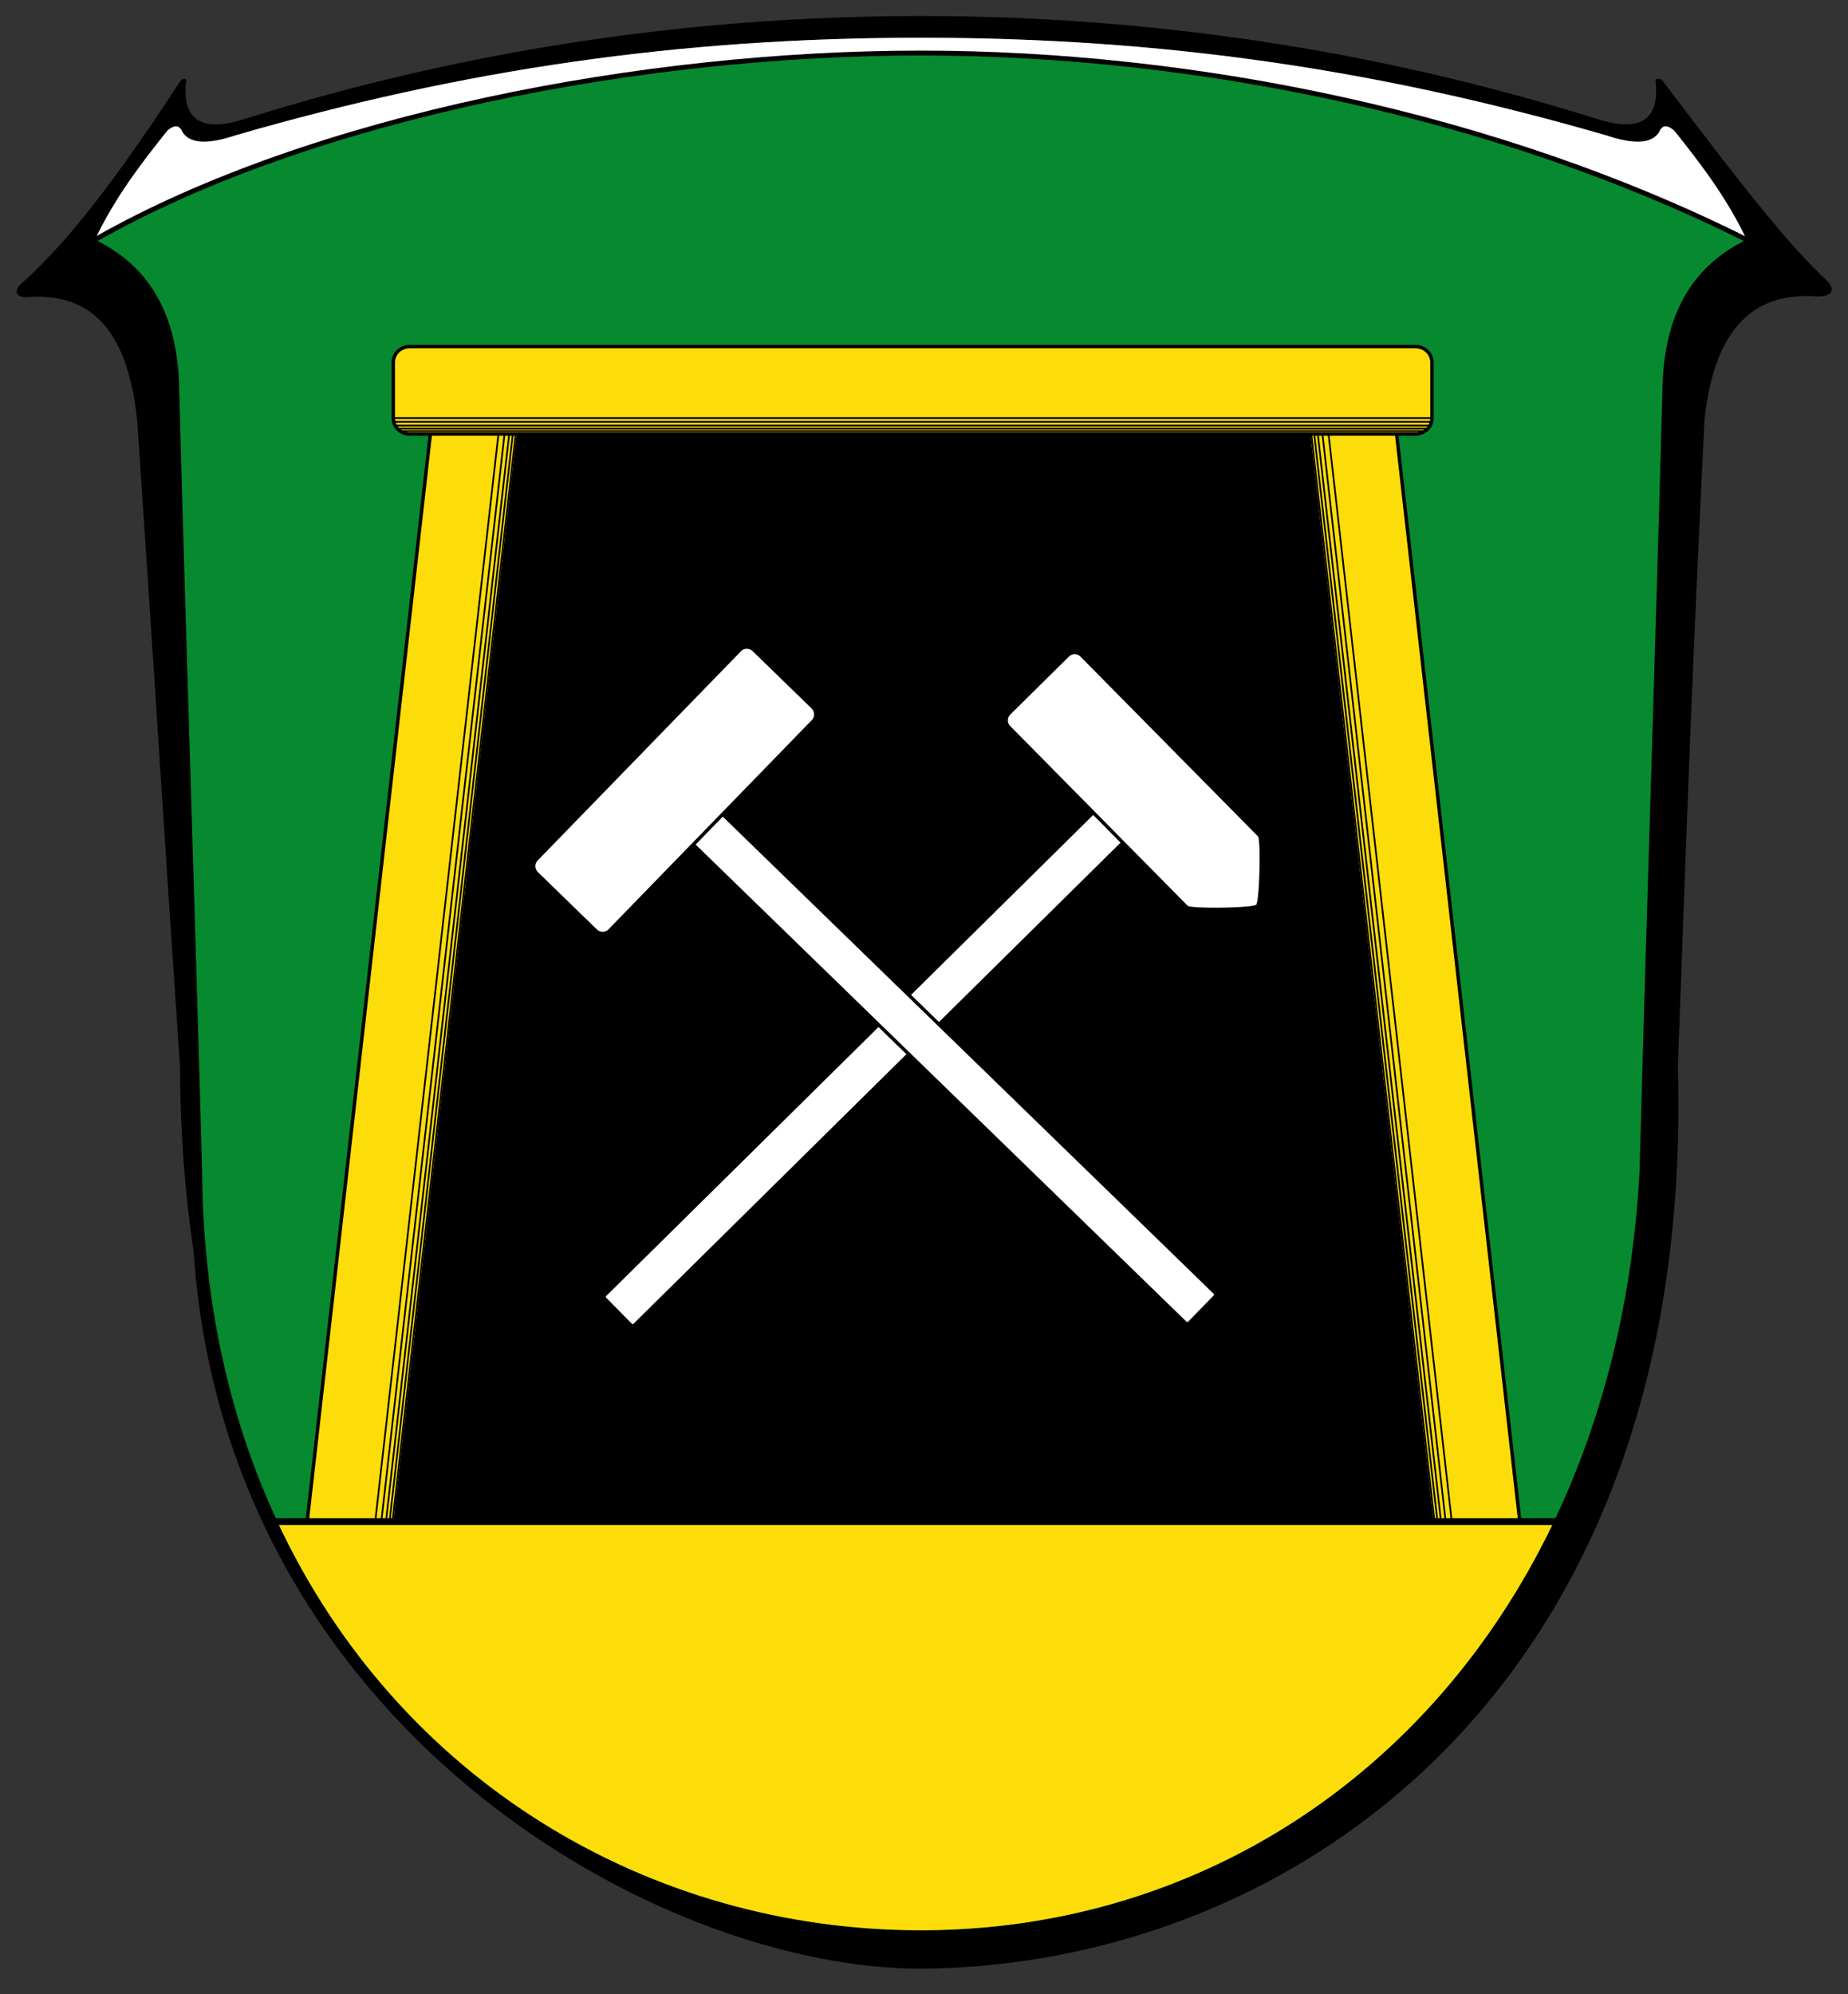 <svg fill-rule="evenodd" height="774.804" image-rendering="optimizeQuality" shape-rendering="geometricPrecision" text-rendering="geometricPrecision" viewBox="0 0 7480.31 8070.87" width="718.11" xmlns="http://www.w3.org/2000/svg"><rect x="0" y="0" width="7480.31" height="8070.87" fill="#333333" stroke="none"/><path d="M7070 970.102c-210.26 101.563-336.756 290.98-340.839 608.803-28.449 1056.3-64.445 2112.61-92.898 3168.91-103.24 1873.58-1380.05 3064.01-2909.01 3064.01s-2893.53-1172.88-2909.01-3064.01c-28.452-1056.3-64.448-2112.61-92.897-3168.91-4.083-317.823-130.58-507.24-340.84-608.803 883.162-502.362 2228.5-755.449 3342.75-755.449s2339.02 253.087 3342.75 755.449z" fill="none" stroke="#ef9ba0" stroke-linecap="round" stroke-linejoin="round" stroke-width="3"/><path d="M3727.26 7967.28c1483.18-8.776 3135.85-1116.65 3064.31-3650.04 38.122-1038.91 56.614-1578.92 107.823-2617.83 40.8-385.24 210.98-518.039 455.469-499.992 65.705 2.043 71.898-29.22 43.217-60.43-144.5-134.546-308.457-335.814-669.13-813.082-8.3-9.811-28.973-9.126-27.82-.35 18.953 166.92-68.03 212.22-246.87 152.83-883.357-276.405-1797.46-413.558-2727-413.558-929.542 0-1843.65 137.154-2727 413.559-178.838 59.39-265.822 14.09-246.87-152.831 1.154-8.776-13.89-9.461-22.188.35-310.047 477.252-499.106 693.33-651.374 827.85-18.72 21.244-21.492 49.52 28.275 48.476 244.488-18.047 406.224 111.937 447.024 497.177 70.839 1038.91 102.701 1578.92 173.54 2617.83.77 265.772 19.991 515.21 55.153 748.886 130.138 1915.2 1869.71 2901.15 2943.44 2901.15z"/><path d="M3727.26 7811.83c1528.96 0 2805.77-1190.43 2909.01-3064.01 28.453-1056.3 64.449-2112.61 92.898-3168.91 4.082-317.823 130.579-507.24 340.839-608.803-78.485-166.307-184.224-305.382-293.04-441.366-21.373-18.52-47.35-30.106-61.39 6.898-35.204 51.988-115.365 45.177-215.964 11.65-917.571-265.477-1790.51-394.509-2772.35-394.509-981.843 0-1854.78 129.031-2772.35 394.508-100.598 33.528-180.76 40.339-215.965-11.65-14.04-37.003-40.016-25.417-61.39-6.897C568.743 664.725 463.003 803.8 384.519 970.107c210.26 101.563 336.756 290.98 340.839 608.803 28.449 1056.3 64.445 2112.61 92.898 3168.91 15.484 1891.13 1380.05 3064.01 2909.01 3064.01z" fill="#078930"/><path d="M7070 970.102c-78.484-166.307-184.224-305.382-293.039-441.366-21.374-18.52-47.35-30.106-61.39 6.898-35.204 51.988-115.366 45.177-215.965 11.65-917.57-265.477-1790.51-394.509-2772.35-394.509-981.843 0-1854.78 129.031-2772.35 394.508-100.598 33.528-180.76 40.339-215.965-11.65-14.04-37.003-40.015-25.417-61.39-6.897C568.736 664.72 462.996 803.795 384.512 970.102c883.161-502.362 2228.5-755.449 3342.75-755.449s2339.02 253.087 3342.75 755.449z" fill="#fff"/><path d="M384.508 970.102c883.161-502.362 2228.5-755.449 3342.75-755.449s2339.02 253.087 3342.75 755.449" fill="none" stroke="#000" stroke-linecap="round" stroke-linejoin="round" stroke-width="19.685"/><path d="m5511.83 1559.66-3597.17-9.807-541.224 4702.03 4620.73 18.783-482.339-4711.01z" stroke="#1f1a17" stroke-width="3"/><path d="m5624.54 1503.31-351.768 36.48 536.823 4737.03 351.768-36.484-536.823-4737.02z" fill="#fcdd09"/><path d="m5623.8 1496.8-351.768 36.48 1.472 13.016 351.768-36.48zm-344.126 42.272c-.37-3.28-9.654 7.582-6.17 7.224l-.736-6.508 6.906-.716zm-13.811 1.433 536.823 4737.03 13.811-1.433-536.823-4737.03zm542.992 4729.8c-3.417.354 8.004 9.008 7.642 5.791l-6.906.717-.736-6.508zm1.472 13.015 351.768-36.484-1.472-13.016-351.768 36.485zm344.126-42.275c.37 3.28 9.654-7.583 6.17-7.225l.736 6.508-6.906.717zm13.811-1.433-536.823-4737.02-13.81 1.433 536.822 4737.02zm-542.992-4729.8c3.418-.355-8.004-9.008-7.641-5.792l6.905-.716.736 6.508z"/><path d="m5348.95 1533.72 536.823 4737.02 6.89-.756-536.823-4737.02zM5291.44 1538.87l536.823 4737.02 6.89-.756-536.823-4737.02zM5324.36 1534.93l536.823 4737.02 6.89-.756-536.823-4737.02zM5279.92 1541.53l536.823 4737.02 6.89-.756-536.823-4737.02zM5305.81 1537.02l536.823 4737.02 6.89-.756-536.823-4737.02z"/><path d="m1770.73 1503.31 351.768 36.48-536.823 4737.03-351.768-36.484 536.823-4737.02z" fill="#fcdd09"/><path d="m1771.46 1496.8 351.768 36.48-1.472 13.016-351.768-36.48zm351.768 36.48c3.484.359 6.54 3.945 6.17 7.225l-6.906-.717.736-6.508zm6.17 7.225-536.824 4737.03-13.81-1.433 536.822-4737.03zm-536.824 4737.03c-.362 3.216-4.224 6.145-7.641 5.791l.736-6.508 6.905.717zm-7.641 5.791-351.768-36.484 1.472-13.016 351.768 36.484zm-351.768-36.484c-3.485-.359-6.54-3.945-6.17-7.225l6.906.717-.736 6.508zm-6.17-7.225 536.823-4737.02 13.811 1.433-536.823 4737.02zm536.823-4737.02c.362-3.216 4.225-6.145 7.642-5.791l-.736 6.508-6.906-.717z"/><g fill="none" stroke="#000" stroke-width="6.945"><path d="m2042.87 1533.35-536.823 4737.02M2100.38 1538.49l-536.823 4737.02M2067.46 1534.55l-536.823 4737.02M2111.9 1541.15l-536.823 4737.02M2086.01 1536.64l-536.823 4737.02"/></g><path d="M1658.39 1402.61H5729.8c36.56 0 66.469 28.555 66.469 63.457v226.85c0 34.901-29.91 63.456-66.469 63.456H1658.39c-36.56 0-66.468-28.555-66.468-63.456v-226.85c0-34.902 29.909-63.457 66.468-63.457z" fill="#fcdd09"/><path d="M1658.39 1395.67H5729.8v13.89H1658.39zm4071.41 0h.031v13.89h-.031zm.031 0c20.11.008 38.41 7.878 51.674 20.547l-9.504 10.095c-10.811-10.327-25.748-16.748-42.17-16.752v-13.89zm51.674 20.547c13.358 12.756 21.657 30.386 21.673 49.8h-13.819c-.012-15.43-6.661-29.489-17.358-39.705l9.504-10.095zm21.673 49.8v.055h-13.819v-.056zm0 .055v226.85h-13.819v-226.85zm0 226.85v.027h-13.819v-.027zm0 .027c-.008 19.433-8.319 37.087-21.693 49.847l-9.504-10.095c10.713-10.224 17.374-24.303 17.378-39.752h13.819zm-21.693 49.847c-13.256 12.65-31.535 20.511-51.626 20.527v-13.89c16.402-.011 31.315-6.42 42.122-16.732l9.504 10.095zm-51.626 20.527h-.06v-13.89h.06zm-.06 0H1658.39v-13.89H5729.8zm-4071.41 0h-.03v-13.89h.03zm-.03 0c-20.11-.008-38.41-7.878-51.674-20.547l9.504-10.095c10.811 10.327 25.748 16.748 42.17 16.752v13.89zm-51.674-20.547c-13.362-12.756-21.657-30.394-21.673-49.8h13.819c.012 15.426 6.661 29.489 17.358 39.705l-9.504 10.095zm-21.673-49.8v-.054h13.819v.055zm0-.054v-226.85h13.819v226.85zm0-226.85v-.028h13.819v.028zm0-.028c.008-19.433 8.319-37.087 21.693-49.846l9.504 10.094c-10.713 10.224-17.374 24.307-17.378 39.752h-13.819zm21.693-49.846c13.256-12.65 31.535-20.512 51.626-20.528v13.89c-16.402.012-31.319 6.421-42.122 16.732l-9.504-10.094zm51.626-20.528h.059v13.89h-.06z"/><path d="M1623.5 1740.76h4143.37v6.945H1623.5zM1610.57 1730.86h4169.22v6.945H1610.57zM1603.69 1718.76h4183v6.945h-4183z"/><path d="M1594.14 1707.22h4202.08M1594.14 1691.94h4202.08" fill="none" stroke="#000" stroke-width="6.945"/><path d="M6289.86 6157.97c-496.681 1039.94-1464.63 1653.85-2562.61 1653.85-1100.7 0-2116.2-607.772-2604.51-1653.86l5167.11.008z" fill="#fcdd09"/><path d="M1102.87 6157.96h5216.57" fill="none" stroke="#000" stroke-width="27.779"/><path d="m2448.81 5256.89 103.697 105.012c4.622 4.665 12.244 4.713 16.933.07l2011.55-1986.62c4.654-4.61 4.72-12.224.083-16.909l-103.693-105c-4.607-4.685-12.233-4.72-16.906-.098l-2011.56 1986.62c-4.704 4.646-4.728 12.217-.106 16.925z" fill="#fff"/><path d="m2453.77 5252.03 103.697 105.012-9.921 9.724-103.697-105.012zm93.815 114.772-.04-.035 4.961-4.863-4.921 4.898zm9.843-9.795c.35.354.708.634 1.047.826l-6.866 12.04a18.812 18.812 0 0 1-4.024-3.071l9.843-9.795zm1.047.826c.299.17.614.312.925.41l-4.189 13.213a18.44 18.44 0 0 1-3.602-1.583l6.866-12.04zm.925.41h.04l-2.135 6.606 2.095-6.606zm.04 0c.39.126.736.209 1.007.236l-1.504 13.764a19.375 19.375 0 0 1-3.771-.787l4.267-13.213zm-.477 14.02-.02-.02.752-6.882-.732 6.902zm1.465-13.803c1.472.157 3.007-.308 4.114-1.406l9.795 9.843c-4.217 4.18-9.921 5.96-15.374 5.366l1.465-13.803zm4.114-1.406.035-.04 4.862 4.961-4.897-4.921zm.035-.04 2011.55-1986.62 9.725 9.922-2011.55 1986.62zm2021.31-1976.74-.035.04-4.863-4.96 4.898 4.92zm-9.795-9.842c.24-.24.453-.492.618-.732l11.465 7.819a18.934 18.934 0 0 1-2.288 2.756l-9.795-9.843zm.618-.732c.193-.284.366-.606.496-.933l12.858 5.22a18.875 18.875 0 0 1-1.89 3.532l-11.464-7.82zm.496-.933c.114-.284.213-.626.276-.996l13.685 2.425a19.027 19.027 0 0 1-1.103 3.791l-12.858-5.22zm13.94 1.41.02.019-6.842-1.213 6.823 1.193zm-13.645-2.387c.28-1.567-.165-3.252-1.35-4.448l9.842-9.796c4.489 4.532 6.193 10.8 5.154 16.63l-13.646-2.386zm-1.35-4.448-.04-.036 4.961-4.862-4.921 4.898zm-.04-.036-103.693-105 9.922-9.724 103.693 105zm-103.693-105c-.44-.445-.917-.787-1.39-1.004l5.796-12.582a18.798 18.798 0 0 1 5.516 3.862l-9.922 9.724zm-1.39-1.004a5.03 5.03 0 0 0-2.102-.472l.048-13.85c2.692.011 5.385.598 7.85 1.74l-5.795 12.582zm-2.102-.472c-.653 0-1.322.122-1.937.362l-5.102-12.882a19.148 19.148 0 0 1 7.087-1.33l-.048 13.85zm-1.937.362a4.922 4.922 0 0 0-1.618 1.075l-9.795-9.843a18.82 18.82 0 0 1 6.311-4.114l5.102 12.882zm-1.618 1.075-.035.04-4.862-4.961 4.897 4.92zm-.035.04-2011.56 1986.62-9.725-9.922 2011.56-1986.62zm-2011.56 1986.62a4.883 4.883 0 0 0-1.303 2.212l-13.41-3.536a18.868 18.868 0 0 1 4.988-8.598l9.725 9.921zm-1.303 2.212v.04l-6.705-1.808 6.705 1.768zm0 .04a4.974 4.974 0 0 0-.158.905l-13.842-.969a18.95 18.95 0 0 1 .59-3.551l13.41 3.614zm-.158.905c-.023.338-.02.677.016.984l-13.78 1.567a19.164 19.164 0 0 1-.078-3.52l13.842.969zm.016.984a5.065 5.065 0 0 0 1.437 2.96l-9.921 9.725a18.848 18.848 0 0 1-5.296-11.118l13.78-1.567z"/><path d="m4814.63 5353.57 102.866-105.823c4.56-4.732 4.468-12.339-.26-16.93l-2027.46-1970.41c-4.728-4.542-12.303-4.44-16.89.245l-102.874 105.831c-4.574 4.717-4.456 12.335.268 16.93l2027.43 1970.41c4.748 4.57 12.339 4.456 16.925-.257z" fill="#fff"/><path d="m4809.65 5348.73 102.866-105.823 9.96 9.677-102.865 105.823zm112.846-96.165-.02.02-4.98-4.84 5 4.82zm-10-9.638a5.4 5.4 0 0 0 .48-.56l11.205 8.166a18.998 18.998 0 0 1-1.685 2.032l-10-9.638zm11.705 7.586-.02.02-5.602-4.083 5.622 4.063zm-11.244-8.126c.208-.287.39-.606.527-.925l12.74 5.496a18.87 18.87 0 0 1-2.023 3.555l-11.244-8.126zm.527-.925c.134-.307.244-.657.315-1.027l13.622 2.724a18.793 18.793 0 0 1-1.197 3.8l-12.74-5.497zm.315-1.027c.33-1.638-.138-3.41-1.401-4.638l9.677-9.96c4.783 4.649 6.57 11.247 5.346 17.322l-13.622-2.724zm-1.401-4.638-2027.46-1970.41 9.677-9.96 2027.46 1970.41zm-2017.8-1980.39.02.02-4.84 4.98 4.82-5zm-9.638 10a6.853 6.853 0 0 0-.441-.402l8.244-11.126a18.356 18.356 0 0 1 1.835 1.528l-9.638 10zm-.441-.402-.04.004 4.162-5.567-4.122 5.563zm-.04.004a4.849 4.849 0 0 0-.893-.543l5.653-12.67a18.76 18.76 0 0 1 3.563 2.08l-8.323 11.133zm-.893-.543-.02-.02 2.847-6.315-2.827 6.335zm-.02-.02a4.862 4.862 0 0 0-.996-.334l2.874-13.544c1.319.284 2.602.701 3.815 1.248l-5.693 12.63zm-.996-.334-.02.02 1.457-6.792-1.437 6.772zm-.02.02c-1.657-.355-3.464.113-4.72 1.397l-9.882-9.756c4.697-4.787 11.374-6.547 17.516-5.224l-2.914 13.582zm-14.641-8.32.039-.039 4.94 4.878-4.98-4.839zm9.96 9.678-102.874 105.83-9.96-9.677 102.874-105.83zm-112.854 96.173.02-.02 4.98 4.839-5-4.82zm10 9.638a7.84 7.84 0 0 0-.401.437l-10.906-8.552c.469-.602.91-1.11 1.307-1.523l10 9.638zm-.401.437c-.193.248-.378.559-.54.901l-12.55-5.921a18.86 18.86 0 0 1 2.184-3.532l10.906 8.552zm-.54.901a4.885 4.885 0 0 0-.35.984l-13.512-3.07a19.061 19.061 0 0 1 1.311-3.835l12.551 5.921zm-.35.984c-.386 1.681.087 3.532 1.398 4.807l-9.678 9.961c-4.905-4.772-6.661-11.614-5.232-17.838l13.512 3.07zm1.398 4.807 2027.43 1970.41-9.678 9.961-2027.43-1970.41zm2017.77 1980.39-.02-.02 4.838-4.98-4.818 5zm9.637-10c.177.17.327.304.441.39l-8.48 10.977a20.453 20.453 0 0 1-1.598-1.366l9.637-10zm.441.39c.311.236.622.433.906.563l-5.843 12.551a18.967 18.967 0 0 1-3.543-2.137l8.48-10.977zm-4.917 13.134-.02-.02 2.922-6.275-2.902 6.295zm5.803-12.59c.374.173.717.299 1.008.362l-2.992 13.512a18.93 18.93 0 0 1-3.82-1.284l5.804-12.59zm1.008.362h.04l-1.536 6.756 1.496-6.756zm.04 0c1.66.378 3.488-.09 4.751-1.39l9.96 9.677c-4.751 4.882-11.562 6.638-17.783 5.225l3.071-13.512z"/><path d="m2171.06 3477.84 823.591-847.441c15.205-15.622 40.776-15.622 56.862.004l238.154 231.488c16.11 15.646 16.839 41.209 1.654 56.85l-823.594 847.43c-15.197 15.625-40.803 15.625-56.847-.009l-238.213-231.465c-16.11-15.65-16.815-41.2-1.606-56.858z" fill="#fff"/><path d="m2166.09 3473.01 823.591-847.441 9.945 9.661-823.591 847.441zm823.591-847.441.06-.06 4.912 4.89-4.972-4.83zm.06-.06.023-.023 9.826 9.78-.023.023zm9.909 9.698-.06.059-4.913-4.89 4.972 4.83zm-9.945-9.662a45.248 45.248 0 0 1 8.216-6.669l7.402 11.732a31.119 31.119 0 0 0-5.673 4.599l-9.945-9.662zm8.216-6.669a45.636 45.636 0 0 1 9.225-4.453l4.622 13.04a31.828 31.828 0 0 0-6.445 3.145l-7.402-11.732zm9.225-4.453c16.409-5.783 35.7-2.118 49.208 11l-9.677 9.961c-9.634-9.358-23.323-12.004-34.91-7.921l-4.621-13.04zm49.208 11 238.154 231.488-9.677 9.961-238.154-231.488zm238.154 231.488c.244.237.5.489.634.626l-9.913 9.733c-.19-.197-.3-.3-.398-.398l9.677-9.96zm-9.22 10.418-.06-.06 4.957-4.866-4.897 4.926zm9.795-9.85a48.604 48.604 0 0 1 6.681 8.365l-11.748 7.426a34.516 34.516 0 0 0-4.728-5.941l9.795-9.85zm6.681 8.365a48.254 48.254 0 0 1 4.532 9.296l-13.008 4.763a34.437 34.437 0 0 0-3.272-6.633l11.748-7.426zm4.532 9.296c5.952 16.433 2.689 35.362-10 48.433l-9.945-9.662c8.87-9.134 11.13-22.433 6.937-34.008l13.008-4.763zm-10 48.433-823.594 847.429-9.945-9.662 823.594-847.429zm-823.594 847.429-.06.059-4.913-4.89 4.973 4.83zm-.06.059-.027.027-9.827-9.78.028-.027zm-9.913-9.693.06-.06 4.913 4.89-4.973-4.83zm9.945 9.661c-8.96 9.197-20.949 13.8-33.035 13.8l-.032-13.874c8.5 0 16.898-3.197 23.122-9.587l9.945 9.661zm-33.035 13.8-.02-.02.004-6.917.016 6.937zm-.02-.02a48.123 48.123 0 0 1-33.528-13.618l9.678-9.96c6.685 6.491 15.334 9.743 23.858 9.743l-.008 13.835zm-33.528-13.618-.059-.055 4.898-4.926-4.839 4.98zm-.059-.055-.047-.048 9.795-9.85.048.047zm9.69-9.953.058.055-4.897 4.925 4.838-4.98zm-9.678 9.96-238.213-231.465 9.677-9.96 238.213 231.465zm-228.555-241.445.02.02-4.839 4.98 4.82-5zm-9.638 10c-.267-.255-.444-.433-.614-.602l9.795-9.85c.178.177.37.37.457.452l-9.638 10zm-.614-.602a48.652 48.652 0 0 1-6.673-8.37l11.748-7.425a34.575 34.575 0 0 0 4.72 5.945l-9.795 9.85zm-6.673-8.37a48.171 48.171 0 0 1-4.54-9.315l13.048-4.724a34.263 34.263 0 0 0 3.24 6.614l-11.748 7.425zm-4.54-9.315c-5.925-16.41-2.641-35.319 10.068-48.402l9.944 9.662c-8.878 9.138-11.141 22.437-6.964 34.016l-13.047 4.724z"/><path d="m4378.32 2652.32 718.469 727.48c15.311 15.512 8.815 270.854-7.157 286.598-15.934 15.776-271.854 19.567-287.165 4.079l-718.472-727.47c-15.327-15.503-14.8-41.086 1.169-56.834l236.319-233.39c15.925-15.76 41.523-15.972 56.838-.464z" fill="#fff"/><path d="m4383.28 2647.46 718.469 727.48-9.921 9.724-718.47-727.48zm718.469 727.48.134.138-5.095 4.724 4.961-4.862zm.134.138.055.059-10.189 9.449-.055-.06zm-10.075 9.567-.059-.06 5.094-4.724-5.035 4.784zm10.071-9.567c8.93 9.417 11.744 79.047 10.008 148.094l-13.89-.315c1.661-66.106.095-131.583-6.189-138.213l10.071-9.567zm10.008 148.094c-1.732 68.815-7.957 138.224-17.09 147.886l-10.11-9.544c6.708-7.094 11.645-72.614 13.31-138.657l13.89.315zm-27.315 138.46.114-.117 5.055 4.771-5.17-4.653zm10.338 9.308-.362.362-9.834-9.803c.098-.098-.21.209-.142.134l10.338 9.307zm-.362.362c-.161.162-.358.358-.39.386l-9.26-10.378c.032-.028-.287.291-.184.189l9.834 9.803zm-9.744-9.898.095-.094 4.63 5.189-4.725-5.095zm9.449 10.19c-9.709 9.02-79.35 14.496-148.346 15.496l-.181-13.85c66.205-.958 131.937-5.202 139.079-11.835l9.449 10.189zm-148.346 15.496c-68.752.996-138.004-2.445-147.882-11.237l9.276-10.378c7.212 6.418 72.5 8.717 138.425 7.764l.18 13.85zm-147.882-11.237c-.02-.02-.17-.165-.46-.456l9.803-9.835c.165.165-.182-.189-.067-.087l-9.276 10.378zm-.46-.456-.06-.055 4.96-4.863-4.9 4.918zm-.06-.055-718.472-727.47 9.922-9.724 718.472 727.47zm-718.472-727.47c-.224-.228-.48-.492-.752-.779l10.071-9.567c.173.181.378.394.603.622l-9.922 9.725zm-.752-.779-.02-.02 5.056-4.763-5.036 4.783zm-.02-.02c-8.484-9.027-12.586-20.767-12.342-32.527l13.85.275c-.169 8.229 2.69 16.433 8.603 22.725l-10.11 9.527zm-12.342-32.527a48.086 48.086 0 0 1 13.339-32.272l10.07 9.575c-6.188 6.472-9.39 14.752-9.558 22.972l-13.85-.275zm13.339-32.272c.303-.323.665-.685 1.043-1.059l9.724 9.921c-.204.201-.437.441-.696.713l-10.071-9.575zm1.043-1.059 236.32-233.39 9.723 9.921-236.319 233.39zm236.32-233.39c.747-.74 1.44-1.39 2.058-1.937l9.22 10.417c-.61.54-1.133 1.024-1.555 1.441l-9.724-9.921zm2.058-1.937.02-.02 4.59 5.229-4.61-5.209zm.02-.02a48.087 48.087 0 0 1 31.382-11.964l.102 13.85c-7.894.06-15.882 2.925-22.303 8.57l-9.181-10.456zm31.382-11.964c11.031-.09 21.992 3.614 30.65 11.134l-9.119 10.535c-6.079-5.28-13.74-7.882-21.429-7.819l-.102-13.85zm30.65 11.134a46.417 46.417 0 0 1 2.55 2.42l-9.92 9.725c-.434-.437-1.02-.98-1.749-1.61l9.118-10.535z"/></svg>